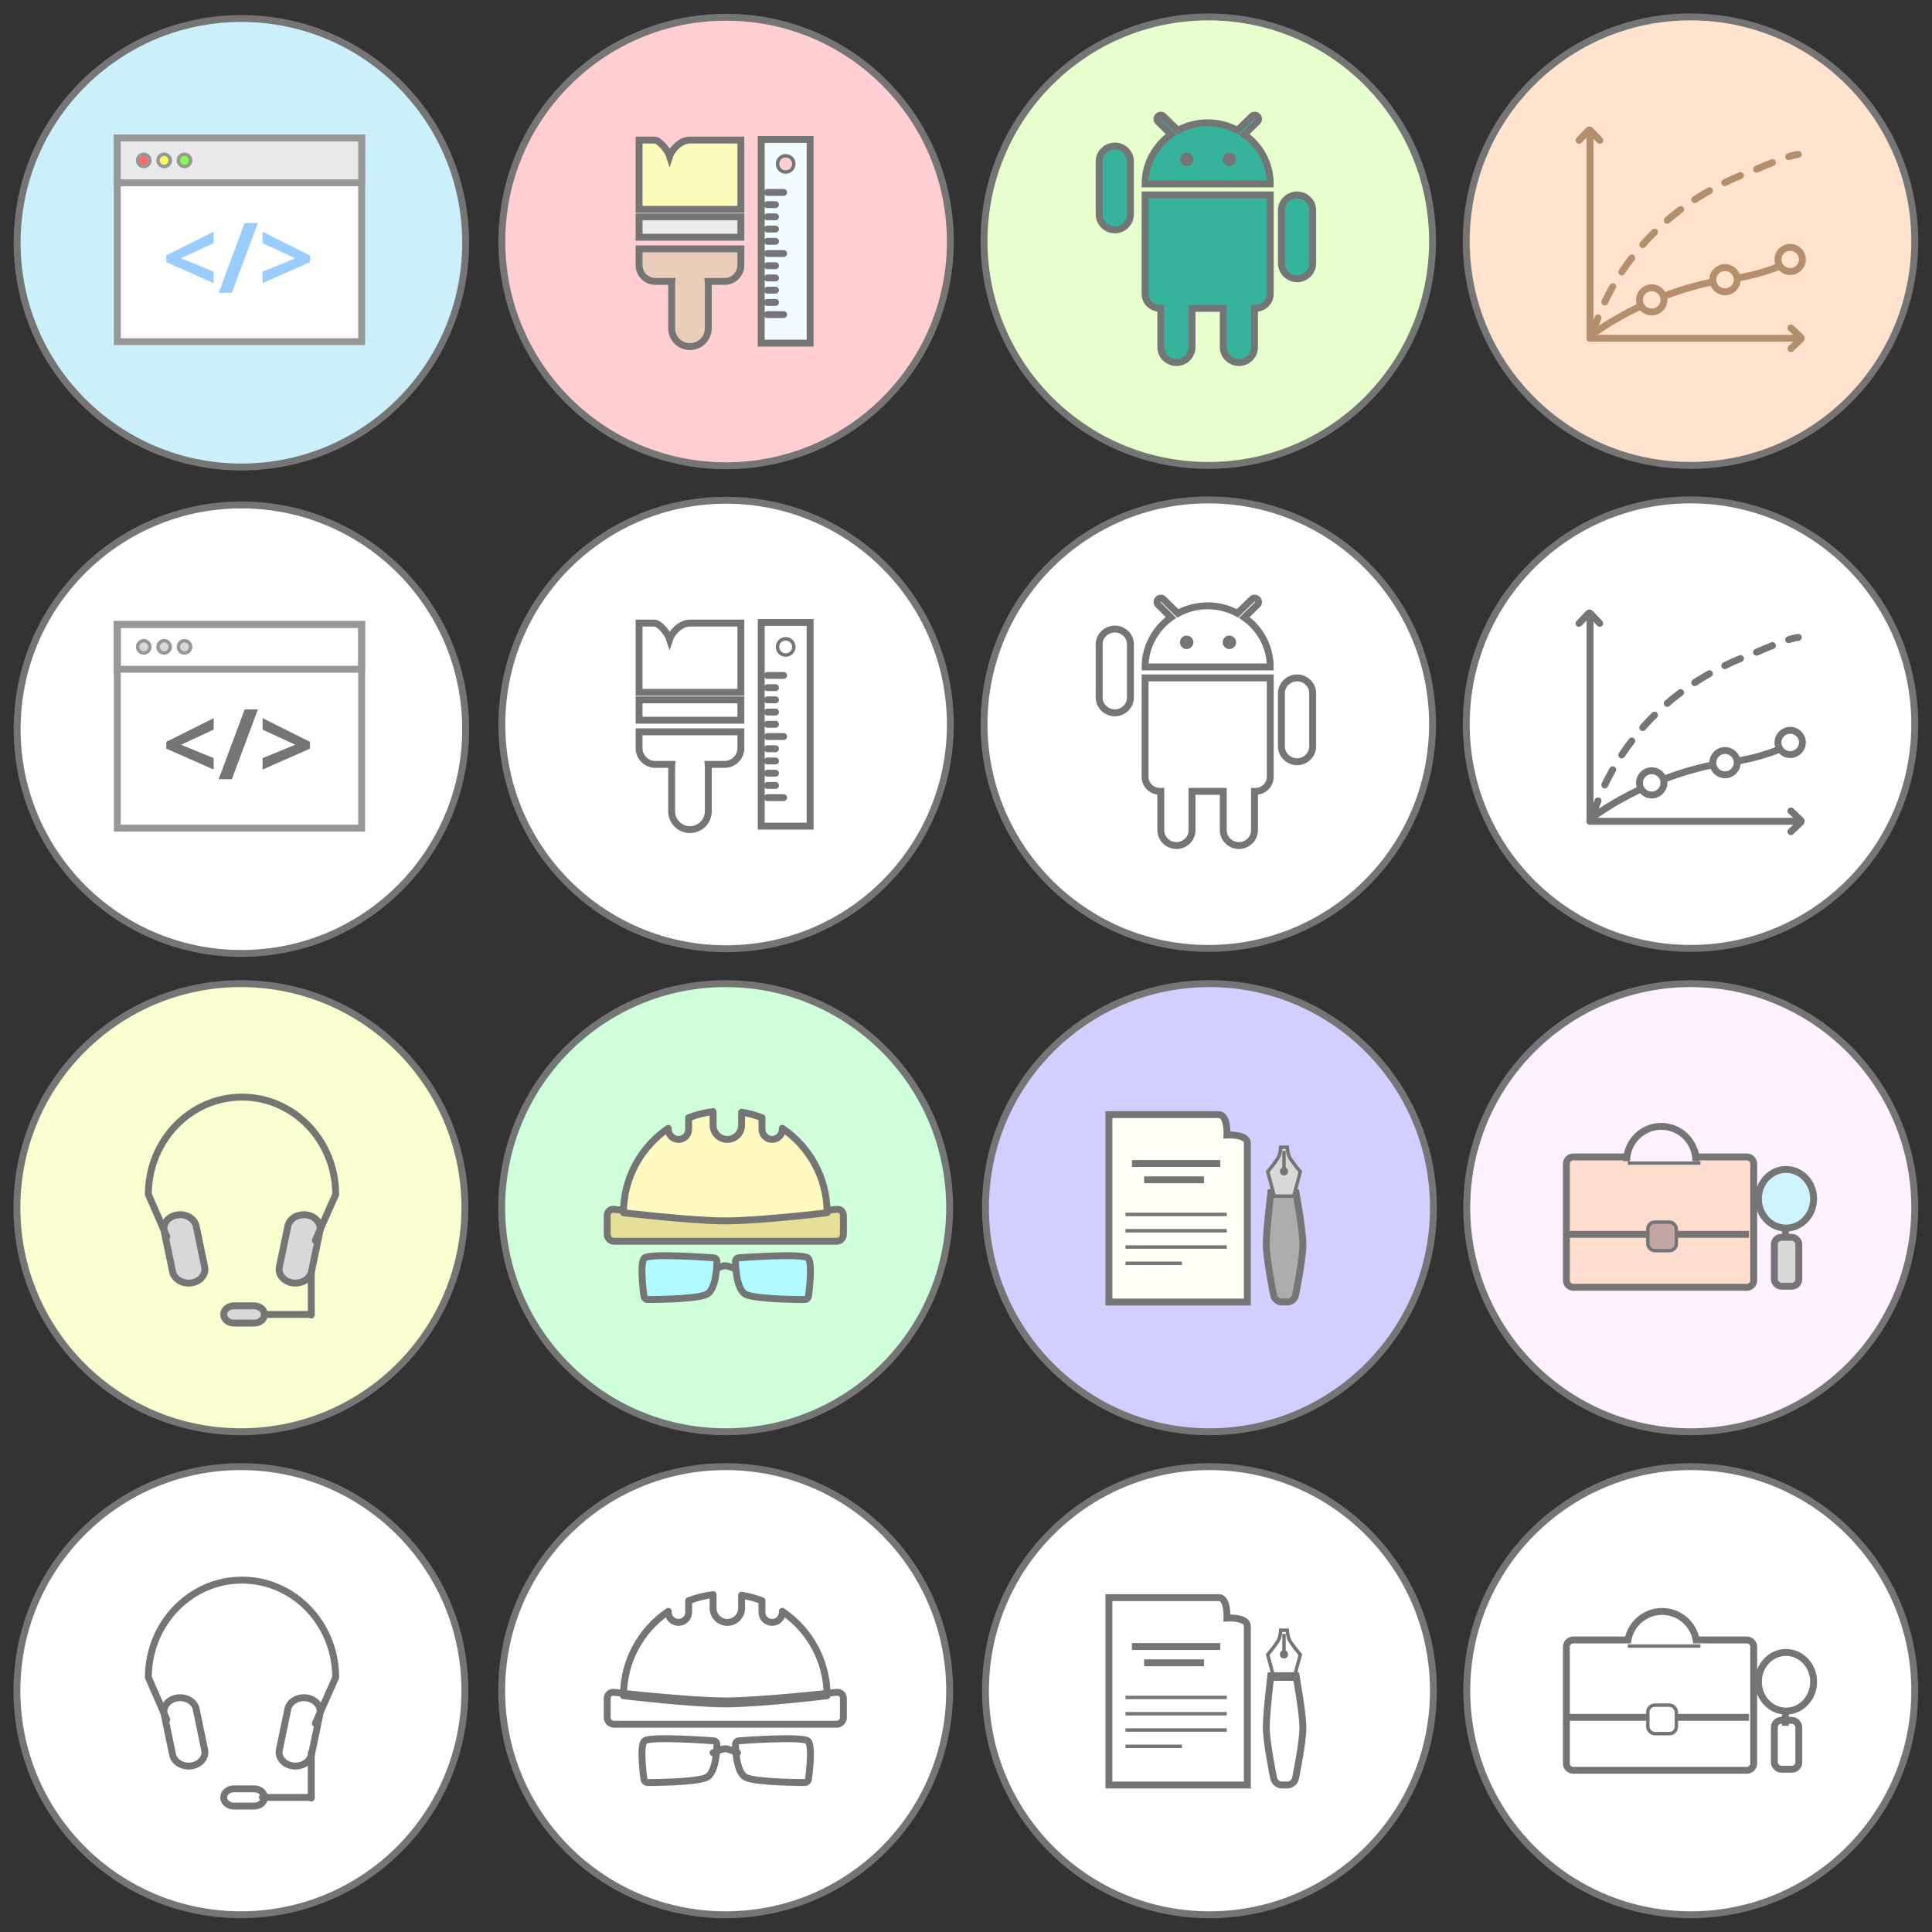 <?xml version="1.0" encoding="UTF-8" standalone="no"?>
<svg width="560px" height="560px" viewBox="0 0 560 560" version="1.1" xmlns="http://www.w3.org/2000/svg" xmlns:xlink="http://www.w3.org/1999/xlink" xmlns:sketch="http://www.bohemiancoding.com/sketch/ns">
    <rect x="0" y="0" width="560" height="560" fill="#333333" stroke="none"/>
    <!-- Generator: Sketch 3.2.2 (9983) - http://www.bohemiancoding.com/sketch -->
    <title>Artboard 10</title>
    <desc>Created with Sketch.</desc>
    <defs></defs>
    <g id="Page-1" stroke="none" stroke-width="1" fill="none" fill-rule="evenodd" sketch:type="MSPage">
        <g id="Artboard-10" sketch:type="MSArtboardGroup">
            <g id="Growth-hacker-+-Growth-hacker-4" sketch:type="MSLayerGroup" transform="translate(425, 4)" stroke-width="2">
                <g id="Growth-hacker" transform="translate(0, 140)" stroke="#757575" sketch:type="MSShapeGroup">
                    <circle id="Oval-39" fill="#FFFFFF" cx="65" cy="65.897" r="65"></circle>
                    <g id="Growth-hacker-2" transform="translate(32.15, 33.534)">
                        <path d="M3.722,1.929 L3.722,60.517" id="Line-8" stroke-linecap="round"></path>
                        <path d="M62.683,60.517 L3.661,60.517" id="Line-5" stroke-linecap="round"></path>
                        <path d="M4.492,59.345 C4.492,59.345 20.428,47.042 42.857,43.527 C54.661,42.355 62.924,37.668 62.924,37.668" id="Line-6" stroke-linecap="round"></path>
                        <path d="M4.492,59.345 C4.492,59.345 12.165,25.95 51.12,11.889 C61.744,7.202 64.105,7.202 64.105,7.202" id="Line-7" stroke-linecap="round" stroke-dasharray="5"></path>
                        <ellipse id="Oval-49" fill="#FFFFFF" cx="21.609" cy="49.385" rx="3.541" ry="3.515"></ellipse>
                        <ellipse id="Oval-50" fill="#FFFFFF" cx="42.857" cy="43.527" rx="3.541" ry="3.515"></ellipse>
                        <ellipse id="Oval-51" fill="#FFFFFF" cx="61.744" cy="37.668" rx="3.541" ry="3.515"></ellipse>
                        <path d="M0.548,3.143 L3.287,0.258 C3.431,0.106 3.664,0.105 3.81,0.258 L6.548,3.143" id="Rectangle-52" stroke-linecap="round"></path>
                        <path d="M61.954,57.522 L64.84,60.261 C64.992,60.405 64.993,60.638 64.84,60.783 L61.954,63.522" id="Rectangle-53" stroke-linecap="round"></path>
                    </g>
                </g>
                <g id="Growth-hacker-3" sketch:type="MSShapeGroup">
                    <circle id="Oval-39" stroke="#757575" fill="#FFE3CE" cx="65" cy="65.897" r="65"></circle>
                    <g id="Growth-hacker-4" transform="translate(32.15, 33.534)" stroke="#B38F6B">
                        <path d="M3.722,1.929 L3.722,60.517" id="Line-8" stroke-linecap="round"></path>
                        <path d="M62.683,60.517 L3.661,60.517" id="Line-5" stroke-linecap="round"></path>
                        <path d="M4.492,59.345 C4.492,59.345 20.428,47.042 42.857,43.527 C54.661,42.355 62.924,37.668 62.924,37.668" id="Line-6" stroke-linecap="round"></path>
                        <path d="M4.492,59.345 C4.492,59.345 12.165,25.95 51.12,11.889 C61.744,7.202 64.105,7.202 64.105,7.202" id="Line-7" stroke-linecap="round" stroke-dasharray="5"></path>
                        <ellipse id="Oval-49" fill="#FFE3CE" cx="21.609" cy="49.385" rx="3.541" ry="3.515"></ellipse>
                        <ellipse id="Oval-50" fill="#FFE3CE" cx="42.857" cy="43.527" rx="3.541" ry="3.515"></ellipse>
                        <ellipse id="Oval-51" fill="#FFE3CE" cx="61.744" cy="37.668" rx="3.541" ry="3.515"></ellipse>
                        <path d="M0.548,3.143 L3.287,0.258 C3.431,0.106 3.664,0.105 3.81,0.258 L6.548,3.143" id="Rectangle-52" stroke-linecap="round"></path>
                        <path d="M61.954,57.522 L64.84,60.261 C64.992,60.405 64.993,60.638 64.84,60.783 L61.954,63.522" id="Rectangle-53" stroke-linecap="round"></path>
                    </g>
                </g>
            </g>
            <g id="Android-+-Android-3" sketch:type="MSLayerGroup" transform="translate(285, 4)" stroke="#757575" stroke-width="2">
                <g id="Android" transform="translate(0, 140)" sketch:type="MSShapeGroup">
                    <circle id="Oval-37" fill="#FFFFFF" cx="65.231" cy="65.904" r="65"></circle>
                    <path d="M42.659,58.177 L42.659,42.712 C42.659,40.333 40.604,38.33 38.164,38.33 C35.66,38.33 33.605,40.333 33.605,42.712 L33.605,58.177 C33.605,60.619 35.66,62.623 38.164,62.623 C40.604,62.623 42.659,60.619 42.659,58.177 L42.659,58.177 L42.659,58.177 Z" id="Shape"></path>
                    <path d="M83.184,52.499 L46.907,52.499 L46.907,81.176 C46.907,83.493 48.832,85.371 51.208,85.371 L51.466,85.371 L51.466,96.643 C51.466,99.084 53.519,101.088 56.024,101.088 C58.465,101.088 60.518,99.084 60.518,96.643 L60.518,85.371 L69.571,85.371 L69.571,96.643 C69.571,99.084 71.626,101.088 74.13,101.088 C76.57,101.088 78.625,99.084 78.625,96.643 L78.625,85.371 L78.946,85.371 C81.258,85.371 83.184,83.493 83.184,81.176 L83.184,52.499 L83.184,52.499 Z" id="Path"></path>
                    <path d="M86.432,56.882 L86.432,72.346 C86.432,74.788 88.487,76.792 90.991,76.792 C93.431,76.792 95.486,74.788 95.486,72.346 L95.486,56.882 C95.486,54.502 93.431,52.499 90.991,52.499 C88.487,52.499 86.432,54.502 86.432,56.882 L86.432,56.882 L86.432,56.882 Z" id="Path"></path>
                    <path d="M46.907,49.308 L83.184,49.308 C83.184,43.422 80.231,38.162 75.672,34.969 L79.459,31.274 C79.91,30.836 79.91,30.147 79.459,29.709 C79.01,29.271 78.305,29.271 77.855,29.709 L73.681,33.779 C71.113,32.401 68.16,31.588 65.076,31.588 C61.931,31.588 58.978,32.401 56.41,33.779 L52.235,29.709 C51.851,29.271 51.08,29.271 50.695,29.709 C50.246,30.147 50.246,30.836 50.695,31.274 L54.419,34.969 C49.924,38.162 46.907,43.422 46.907,49.308 L46.907,49.308 Z" id="Path"></path>
                    <path d="M71.301,41.224 C71.859,41.224 72.293,41.658 72.293,42.218 C72.293,42.698 71.855,43.128 71.301,43.128 C70.827,43.128 70.391,42.692 70.391,42.218 C70.391,41.664 70.823,41.224 71.301,41.224 L71.301,41.224 Z" id="Path"></path>
                    <path d="M58.975,43.128 C58.425,43.128 58.024,42.725 58.024,42.218 C58.024,41.632 58.421,41.224 58.975,41.224 C59.483,41.224 59.926,41.67 59.926,42.218 C59.926,42.687 59.478,43.128 58.975,43.128 L58.975,43.128 Z" id="Path"></path>
                </g>
                <g id="Android-2" sketch:type="MSShapeGroup">
                    <circle id="Oval-37" fill="#E6FFCC" cx="65.231" cy="65.904" r="65"></circle>
                    <path d="M42.659,58.177 L42.659,42.712 C42.659,40.333 40.604,38.33 38.164,38.33 C35.66,38.33 33.605,40.333 33.605,42.712 L33.605,58.177 C33.605,60.619 35.66,62.623 38.164,62.623 C40.604,62.623 42.659,60.619 42.659,58.177 L42.659,58.177 L42.659,58.177 Z" id="Shape" fill="#36B39B"></path>
                    <path d="M83.184,52.499 L46.907,52.499 L46.907,81.176 C46.907,83.493 48.832,85.371 51.208,85.371 L51.466,85.371 L51.466,96.643 C51.466,99.084 53.519,101.088 56.024,101.088 C58.465,101.088 60.518,99.084 60.518,96.643 L60.518,85.371 L69.571,85.371 L69.571,96.643 C69.571,99.084 71.626,101.088 74.13,101.088 C76.57,101.088 78.625,99.084 78.625,96.643 L78.625,85.371 L78.946,85.371 C81.258,85.371 83.184,83.493 83.184,81.176 L83.184,52.499 L83.184,52.499 Z" id="Path" fill="#36B39B"></path>
                    <path d="M86.432,56.882 L86.432,72.346 C86.432,74.788 88.487,76.792 90.991,76.792 C93.431,76.792 95.486,74.788 95.486,72.346 L95.486,56.882 C95.486,54.502 93.431,52.499 90.991,52.499 C88.487,52.499 86.432,54.502 86.432,56.882 L86.432,56.882 L86.432,56.882 Z" id="Path" fill="#36B39B"></path>
                    <path d="M46.907,49.308 L83.184,49.308 C83.184,43.422 80.231,38.162 75.672,34.969 L79.459,31.274 C79.91,30.836 79.91,30.147 79.459,29.709 C79.01,29.271 78.305,29.271 77.855,29.709 L73.681,33.779 C71.113,32.401 68.16,31.588 65.076,31.588 C61.931,31.588 58.978,32.401 56.41,33.779 L52.235,29.709 C51.851,29.271 51.08,29.271 50.695,29.709 C50.246,30.147 50.246,30.836 50.695,31.274 L54.419,34.969 C49.924,38.162 46.907,43.422 46.907,49.308 L46.907,49.308 Z" id="Path" fill="#36B39B"></path>
                    <path d="M71.301,41.224 C71.859,41.224 72.293,41.658 72.293,42.218 C72.293,42.698 71.855,43.128 71.301,43.128 C70.827,43.128 70.391,42.692 70.391,42.218 C70.391,41.664 70.823,41.224 71.301,41.224 L71.301,41.224 Z" id="Path" fill="#FFFFFF"></path>
                    <path d="M58.975,43.128 C58.425,43.128 58.024,42.725 58.024,42.218 C58.024,41.632 58.421,41.224 58.975,41.224 C59.483,41.224 59.926,41.67 59.926,42.218 C59.926,42.687 59.478,43.128 58.975,43.128 L58.975,43.128 Z" id="Path" fill="#FFFFFF"></path>
                </g>
            </g>
            <g id="UIUX-+-UIUX-3" sketch:type="MSLayerGroup" transform="translate(145, 5)" stroke="#757575">
                <g id="UIUX" transform="translate(0, 140)" sketch:type="MSShapeGroup">
                    <circle id="Oval-35" stroke-width="2" fill="#FFFFFF" cx="65.462" cy="65" r="65"></circle>
                    <g id="UI-Designer-2" transform="translate(40.236, 35.423)">
                        <rect id="Rectangle-56" stroke-width="2" x="0" y="22.435" width="29.511" height="5.904"></rect>
                        <path d="M20.035,41.146 L24.786,41.146 C27.389,41.146 29.511,39.032 29.511,36.423 L29.511,31.7 L0,31.7 L0,36.423 C0,39.026 2.115,41.146 4.725,41.146 L9.476,41.146 C9.455,41.34 9.444,41.538 9.444,41.738 L9.444,54.724 C9.444,57.666 11.822,60.038 14.755,60.038 C17.683,60.038 20.067,57.659 20.067,54.724 L20.067,41.738 C20.067,41.538 20.056,41.34 20.035,41.146 Z" id="Rectangle-58" stroke-width="2" stroke-linecap="round"></path>
                        <path d="M0,0.181 C0,0.181 2.951,0.181 4.427,0.181 C5.902,0.181 8.298,3.07 8.853,4.813 C9.348,3.258 11.804,0.181 14.755,0.181 L29.511,0.181 L29.511,20.254 L0,20.254 L0,0.181 Z" id="Rectangle-55" stroke-width="2"></path>
                        <rect id="Rectangle-59" stroke-width="2" x="35.413" y="0" width="14.165" height="59.038"></rect>
                        <ellipse id="Oval-53" cx="42.496" cy="7.085" rx="2.361" ry="2.362"></ellipse>
                        <path d="M37.184,18.892 L39.545,18.892" id="Line" stroke-width="2" stroke-linecap="round"></path>
                        <path d="M37.184,22.435 L39.545,22.435" id="Line-3" stroke-width="2" stroke-linecap="round"></path>
                        <path d="M37.184,25.977 L39.545,25.977" id="Line-9" stroke-width="2" stroke-linecap="round"></path>
                        <path d="M37.184,29.519 L39.545,29.519" id="Line-4" stroke-width="2" stroke-linecap="round"></path>
                        <path d="M37.184,36.604 L39.545,36.604" id="Line-14" stroke-width="2" stroke-linecap="round"></path>
                        <path d="M37.184,40.146 L39.545,40.146" id="Line-13" stroke-width="2" stroke-linecap="round"></path>
                        <path d="M37.184,43.688 L39.545,43.688" id="Line-12" stroke-width="2" stroke-linecap="round"></path>
                        <path d="M37.184,47.231 L39.545,47.231" id="Line-11" stroke-width="2" stroke-linecap="round"></path>
                        <path d="M37.184,33.062 L41.906,33.062" id="Line-10" stroke-width="2" stroke-linecap="round"></path>
                        <path d="M37.184,50.773 L41.906,50.773" id="Line-15" stroke-width="2" stroke-linecap="round"></path>
                        <path d="M37.184,15.35 L41.906,15.35" id="Line-16" stroke-width="2" stroke-linecap="round"></path>
                    </g>
                </g>
                <g id="UIUX-2" sketch:type="MSShapeGroup">
                    <circle id="Oval-35" stroke-width="2" fill="#FFCED0" cx="65.462" cy="65" r="65"></circle>
                    <g id="UI-Designer-3" transform="translate(40.236, 35.423)">
                        <rect id="Rectangle-56" stroke-width="2" fill="#EBEBEB" x="0" y="22.435" width="29.511" height="5.904"></rect>
                        <path d="M20.035,41.146 L24.786,41.146 C27.389,41.146 29.511,39.032 29.511,36.423 L29.511,31.7 L0,31.7 L0,36.423 C0,39.026 2.115,41.146 4.725,41.146 L9.476,41.146 C9.455,41.34 9.444,41.538 9.444,41.738 L9.444,54.724 C9.444,57.666 11.822,60.038 14.755,60.038 C17.683,60.038 20.067,57.659 20.067,54.724 L20.067,41.738 C20.067,41.538 20.056,41.34 20.035,41.146 Z" id="Rectangle-58" stroke-width="2" stroke-linecap="round" fill="#EACEBB"></path>
                        <path d="M0,0.181 C0,0.181 2.951,0.181 4.427,0.181 C5.902,0.181 8.298,3.07 8.853,4.813 C9.348,3.258 11.804,0.181 14.755,0.181 L29.511,0.181 L29.511,20.254 L0,20.254 L0,0.181 Z" id="Rectangle-55" stroke-width="2" fill="#FDFCBB"></path>
                        <rect id="Rectangle-59" stroke-width="2" fill="#F2FDFF" x="35.413" y="0" width="14.165" height="59.038"></rect>
                        <ellipse id="Oval-53" fill="#FFCED0" cx="42.496" cy="7.085" rx="2.361" ry="2.362"></ellipse>
                        <path d="M37.184,18.892 L39.545,18.892" id="Line" stroke-width="2" stroke-linecap="round"></path>
                        <path d="M37.184,22.435 L39.545,22.435" id="Line-3" stroke-width="2" stroke-linecap="round"></path>
                        <path d="M37.184,25.977 L39.545,25.977" id="Line-9" stroke-width="2" stroke-linecap="round"></path>
                        <path d="M37.184,29.519 L39.545,29.519" id="Line-4" stroke-width="2" stroke-linecap="round"></path>
                        <path d="M37.184,36.604 L39.545,36.604" id="Line-14" stroke-width="2" stroke-linecap="round"></path>
                        <path d="M37.184,40.146 L39.545,40.146" id="Line-13" stroke-width="2" stroke-linecap="round"></path>
                        <path d="M37.184,43.688 L39.545,43.688" id="Line-12" stroke-width="2" stroke-linecap="round"></path>
                        <path d="M37.184,47.231 L39.545,47.231" id="Line-11" stroke-width="2" stroke-linecap="round"></path>
                        <path d="M37.184,33.062 L41.906,33.062" id="Line-10" stroke-width="2" stroke-linecap="round"></path>
                        <path d="M37.184,50.773 L41.906,50.773" id="Line-15" stroke-width="2" stroke-linecap="round"></path>
                        <path d="M37.184,15.35 L41.906,15.35" id="Line-16" stroke-width="2" stroke-linecap="round"></path>
                    </g>
                </g>
            </g>
            <g id="Web-developer-+-Web-developer-3" sketch:type="MSLayerGroup" transform="translate(4, 5)">
                <g id="Web-developer" transform="translate(0, 141)" sketch:type="MSShapeGroup">
                    <circle id="Oval-38" stroke="#757575" stroke-width="2" fill="#FFFFFF" cx="65.971" cy="65.362" r="65"></circle>
                    <g id="Web-2" transform="translate(30, 35)">
                        <rect id="Rectangle-60" stroke="#979797" stroke-width="2" x="0" y="0" width="70.826" height="59.038"></rect>
                        <rect id="Rectangle-61" stroke="#979797" stroke-width="2" x="0" y="0" width="70.826" height="12.988"></rect>
                        <ellipse id="Oval-54" stroke="#979797" fill="#D8D8D8" cx="7.673" cy="6.494" rx="1.771" ry="1.771"></ellipse>
                        <ellipse id="Oval-55" stroke="#979797" fill="#D8D8D8" cx="13.575" cy="6.494" rx="1.771" ry="1.771"></ellipse>
                        <ellipse id="Oval-56" stroke="#979797" fill="#D8D8D8" cx="19.477" cy="6.494" rx="1.771" ry="1.771"></ellipse>
                        <path d="M27.939,42.06 L14.202,36 L14.202,34.021 L27.939,27.158 L27.939,30.479 L18.477,34.865 L27.939,38.753 L27.939,42.06 Z M40.748,24.639 L33.209,44.869 L29.377,44.869 L36.916,24.639 L40.748,24.639 Z M42.104,38.753 L51.566,34.865 L42.104,30.479 L42.104,27.158 L55.84,34.021 L55.84,36 L42.104,42.06 L42.104,38.753 Z" id="&lt;/&gt;" fill-opacity="0.54" fill="#000000"></path>
                    </g>
                </g>
                <g id="Web-developer-2" sketch:type="MSShapeGroup">
                    <circle id="Oval-38" stroke="#757575" stroke-width="2" fill="#CBF0FB" cx="65.971" cy="65.362" r="65"></circle>
                    <g id="Web-3" transform="translate(30, 35)">
                        <rect id="Rectangle-60" stroke="#979797" stroke-width="2" fill="#FFFFFF" x="0" y="0" width="70.826" height="59.038"></rect>
                        <rect id="Rectangle-61" stroke="#979797" stroke-width="2" fill="#E9E9E9" x="0" y="0" width="70.826" height="12.988"></rect>
                        <ellipse id="Oval-54" stroke="#979797" fill="#FF6A66" cx="7.673" cy="6.494" rx="1.771" ry="1.771"></ellipse>
                        <ellipse id="Oval-55" stroke="#979797" fill="#FFF85E" cx="13.575" cy="6.494" rx="1.771" ry="1.771"></ellipse>
                        <ellipse id="Oval-56" stroke="#979797" fill="#86FF49" cx="19.477" cy="6.494" rx="1.771" ry="1.771"></ellipse>
                        <path d="M27.939,42.06 L14.202,36 L14.202,34.021 L27.939,27.158 L27.939,30.479 L18.477,34.865 L27.939,38.753 L27.939,42.06 Z M40.748,24.639 L33.209,44.869 L29.377,44.869 L36.916,24.639 L40.748,24.639 Z M42.104,38.753 L51.566,34.865 L42.104,30.479 L42.104,27.158 L55.84,34.021 L55.84,36 L42.104,42.06 L42.104,38.753 Z" id="&lt;/&gt;" fill="#99CDFF"></path>
                    </g>
                </g>
            </g>
            <g id="support-3" sketch:type="MSLayerGroup" transform="translate(4, 285)" stroke="#757575" stroke-width="2">
                <ellipse id="Oval-44" fill="#F9FFCE" sketch:type="MSShapeGroup" cx="65.826" cy="65.058" rx="64.924" ry="64.942"></ellipse>
                <g id="support-2" transform="translate(39, 33)" sketch:type="MSShapeGroup">
                    <path d="M47.218,50.183 L47.218,63.171" id="Line" stroke-linecap="round"></path>
                    <path d="M33.052,63 L47.218,63" id="Line-17" stroke-linecap="round"></path>
                    <path d="M40.437,37.396 C40.889,35.221 43.344,33.769 45.906,34.152 L45.906,34.152 C48.475,34.536 50.189,36.612 49.737,38.785 L47.277,50.604 C46.824,52.779 44.37,54.231 41.807,53.848 L41.807,53.848 C39.239,53.464 37.524,51.388 37.977,49.215 L40.437,37.396 L40.437,37.396 Z" id="Rectangle-57" fill="#D8D8D8"></path>
                    <path d="M13.863,37.396 C13.411,35.221 10.957,33.769 8.394,34.152 L8.394,34.152 C5.826,34.536 4.111,36.612 4.563,38.785 L7.024,50.604 C7.476,52.779 9.93,54.231 12.493,53.848 L12.493,53.848 C15.061,53.464 16.776,51.388 16.324,49.215 L13.863,37.396 L13.863,37.396 Z" id="Rectangle-62" fill="#D8D8D8"></path>
                    <path d="M30.694,65.5 C32.322,65.5 33.642,64.39 33.642,63 L33.642,63 C33.642,61.619 32.311,60.5 30.694,60.5 L24.786,60.5 C23.158,60.5 21.838,61.61 21.838,63 L21.838,63 C21.838,64.381 23.169,65.5 24.786,65.5 L30.694,65.5 L30.694,65.5 Z" id="Rectangle-63" fill="#D8D8D8"></path>
                    <path d="M48.398,41.544 L54.3,28.201 C54.3,12.626 42.145,0 27.15,0 C12.156,0 0,12.626 0,28.201 L5.341,40.421" id="Oval-56" stroke-linecap="round"></path>
                </g>
            </g>
            <g id="support-4" sketch:type="MSLayerGroup" transform="translate(4, 425)" stroke="#757575" stroke-width="2">
                <ellipse id="Oval-44" fill="#FFFFFF" sketch:type="MSShapeGroup" cx="65.826" cy="65.058" rx="64.924" ry="64.942"></ellipse>
                <g id="support-2" transform="translate(39, 33)" sketch:type="MSShapeGroup">
                    <path d="M47.218,50.183 L47.218,63.171" id="Line" stroke-linecap="round"></path>
                    <path d="M33.052,63 L47.218,63" id="Line-17" stroke-linecap="round"></path>
                    <path d="M40.437,37.396 C40.889,35.221 43.344,33.769 45.906,34.152 L45.906,34.152 C48.475,34.536 50.189,36.612 49.737,38.785 L47.277,50.604 C46.824,52.779 44.37,54.231 41.807,53.848 L41.807,53.848 C39.239,53.464 37.524,51.388 37.977,49.215 L40.437,37.396 L40.437,37.396 Z" id="Rectangle-57"></path>
                    <path d="M13.863,37.396 C13.411,35.221 10.957,33.769 8.394,34.152 L8.394,34.152 C5.826,34.536 4.111,36.612 4.563,38.785 L7.024,50.604 C7.476,52.779 9.93,54.231 12.493,53.848 L12.493,53.848 C15.061,53.464 16.776,51.388 16.324,49.215 L13.863,37.396 L13.863,37.396 Z" id="Rectangle-62"></path>
                    <path d="M30.694,65.5 C32.322,65.5 33.642,64.39 33.642,63 L33.642,63 C33.642,61.619 32.311,60.5 30.694,60.5 L24.786,60.5 C23.158,60.5 21.838,61.61 21.838,63 L21.838,63 C21.838,64.381 23.169,65.5 24.786,65.5 L30.694,65.5 L30.694,65.5 Z" id="Rectangle-63"></path>
                    <path d="M48.398,41.544 L54.3,28.201 C54.3,12.626 42.145,0 27.15,0 C12.156,0 0,12.626 0,28.201 L5.341,40.421" id="Oval-56" stroke-linecap="round"></path>
                </g>
            </g>
            <g id="devOps-+-devOps-3" sketch:type="MSLayerGroup" transform="translate(145, 285)" stroke-width="2" stroke="#757575">
                <g id="devOps" sketch:type="MSShapeGroup">
                    <ellipse id="Oval-43" fill="#CEFFDA" cx="65.336" cy="65.058" rx="64.924" ry="64.942"></ellipse>
                    <g id="Dev-Ops-2" transform="translate(31, 37)">
                        <path d="M30.691,46.05 C30.691,46.05 33.204,44.869 34.233,44.869 C35.171,44.869 37.774,46.05 37.774,46.05" id="Line" stroke-linecap="round"></path>
                        <path d="M10.779,42.657 C12.282,41.154 30.828,42.585 30.828,42.585 C31.38,42.625 31.821,43.096 31.802,43.653 C31.802,43.653 31.828,51.681 28.821,53.185 C25.814,54.689 11.777,54.683 11.777,54.683 C11.226,54.686 10.719,54.247 10.648,53.688 C10.648,53.688 9.275,44.161 10.779,42.657 Z" id="Rectangle-64" fill="#B0FAFF"></path>
                        <path d="M37.929,42.657 C39.432,41.154 57.978,42.585 57.978,42.585 C58.53,42.625 58.971,43.096 58.952,43.653 C58.952,43.653 58.978,51.681 55.971,53.185 C52.964,54.689 38.927,54.683 38.927,54.683 C38.376,54.686 37.869,54.247 37.798,53.688 C37.798,53.688 36.426,44.161 37.929,42.657 Z" id="Rectangle-66" fill="#B0FAFF" transform="translate(48.068, 48.319) scale(-1, 1) translate(-48.068, -48.319) "></path>
                        <path d="M0,30.317 C0,29.207 0.882,28.406 1.983,28.528 C1.983,28.528 23.525,31.015 34.233,31.015 C44.776,31.015 66.491,28.526 66.491,28.526 C67.581,28.405 68.465,29.199 68.465,30.317 L68.465,35.775 C68.465,36.885 67.575,37.785 66.472,37.785 L1.994,37.785 C0.893,37.785 0,36.893 0,35.775 L0,30.317 Z" id="Rectangle-63" fill="#E5DF97"></path>
                        <path d="M38.954,0.376 C41,0.705 42.975,1.244 44.857,1.971 L44.857,1.971 L44.857,5.322 C44.857,6.945 46.178,8.265 47.808,8.265 C49.434,8.265 50.759,6.948 50.759,5.322 L50.759,5.059 C58.594,10.366 63.744,19.341 63.744,29.519 C63.744,29.519 44.286,31.881 34.233,31.881 C24.612,31.881 4.722,29.519 4.722,29.519 C4.722,19.341 9.871,10.366 17.707,5.059 L17.707,5.322 C17.707,6.945 19.028,8.265 20.658,8.265 C22.284,8.265 23.609,6.948 23.609,5.322 L23.609,1.971 L23.609,1.971 C25.85,1.105 28.224,0.506 30.691,0.21 L30.691,4.125 C30.691,6.412 32.541,8.265 34.823,8.265 C37.1,8.265 38.954,6.412 38.954,4.125 L38.954,0.376 Z" id="Oval-56" stroke-linecap="round" stroke-linejoin="round" fill="#FFFABF"></path>
                    </g>
                </g>
                <g id="devOps-2" transform="translate(0, 140)" sketch:type="MSShapeGroup">
                    <ellipse id="Oval-43" fill="#FFFFFF" cx="65.336" cy="65.058" rx="64.924" ry="64.942"></ellipse>
                    <g id="Dev-Ops-3" transform="translate(31, 37)">
                        <path d="M30.691,46.05 C30.691,46.05 33.204,44.869 34.233,44.869 C35.171,44.869 37.774,46.05 37.774,46.05" id="Line" stroke-linecap="round"></path>
                        <path d="M10.779,42.657 C12.282,41.154 30.828,42.585 30.828,42.585 C31.38,42.625 31.821,43.096 31.802,43.653 C31.802,43.653 31.828,51.681 28.821,53.185 C25.814,54.689 11.777,54.683 11.777,54.683 C11.226,54.686 10.719,54.247 10.648,53.688 C10.648,53.688 9.275,44.161 10.779,42.657 Z" id="Rectangle-64"></path>
                        <path d="M37.929,42.657 C39.432,41.154 57.978,42.585 57.978,42.585 C58.53,42.625 58.971,43.096 58.952,43.653 C58.952,43.653 58.978,51.681 55.971,53.185 C52.964,54.689 38.927,54.683 38.927,54.683 C38.376,54.686 37.869,54.247 37.798,53.688 C37.798,53.688 36.426,44.161 37.929,42.657 Z" id="Rectangle-66" transform="translate(48.068, 48.319) scale(-1, 1) translate(-48.068, -48.319) "></path>
                        <path d="M0,30.317 C0,29.207 0.882,28.406 1.983,28.528 C1.983,28.528 23.525,31.015 34.233,31.015 C44.776,31.015 66.491,28.526 66.491,28.526 C67.581,28.405 68.465,29.199 68.465,30.317 L68.465,35.775 C68.465,36.885 67.575,37.785 66.472,37.785 L1.994,37.785 C0.893,37.785 0,36.893 0,35.775 L0,30.317 Z" id="Rectangle-63"></path>
                        <path d="M38.954,0.376 C41,0.705 42.975,1.244 44.857,1.971 L44.857,1.971 L44.857,5.322 C44.857,6.945 46.178,8.265 47.808,8.265 C49.434,8.265 50.759,6.948 50.759,5.322 L50.759,5.059 C58.594,10.366 63.744,19.341 63.744,29.519 C63.744,29.519 44.286,31.881 34.233,31.881 C24.612,31.881 4.722,29.519 4.722,29.519 C4.722,19.341 9.871,10.366 17.707,5.059 L17.707,5.322 C17.707,6.945 19.028,8.265 20.658,8.265 C22.284,8.265 23.609,6.948 23.609,5.322 L23.609,1.971 L23.609,1.971 C25.85,1.105 28.224,0.506 30.691,0.21 L30.691,4.125 C30.691,6.412 32.541,8.265 34.823,8.265 C37.1,8.265 38.954,6.412 38.954,4.125 L38.954,0.376 Z" id="Oval-56" stroke-linecap="round" stroke-linejoin="round"></path>
                    </g>
                </g>
            </g>
            <g id="copywriter-4" sketch:type="MSLayerGroup" transform="translate(285, 425)">
                <ellipse id="Oval-42" stroke="#757575" stroke-width="2" fill="#FFFFFF" sketch:type="MSShapeGroup" cx="65.567" cy="65.058" rx="64.924" ry="64.942"></ellipse>
                <g id="Ghalam-2-+-Paper-2" transform="translate(36, 38)" sketch:type="MSShapeGroup">
                    <g id="Ghalam-2" transform="translate(45.273, 9.527)">
                        <path d="M0.759,28.192 C0.759,24.124 2.087,13.182 2.087,13.182 L9.391,13.182 C9.391,13.182 11.383,24.255 11.383,28.192 C11.383,32.597 9.24,42.926 9.24,42.926 C9.027,43.999 7.959,44.869 6.844,44.869 L5.297,44.869 C4.188,44.869 3.115,43.999 2.901,42.907 C2.901,42.907 0.759,32.466 0.759,28.192 Z" id="Rectangle-67" stroke="#757575" stroke-width="2" fill="#FFFFFF"></path>
                        <path d="M5.902,1.567 L5.902,6.29" id="Line" stroke="#757575" stroke-linecap="square"></path>
                        <ellipse id="Oval-56" fill="#757575" cx="5.902" cy="6.999" rx="1.18" ry="1.181"></ellipse>
                        <path d="M4.328,2.834 C4.852,1.851 4.958,0 4.958,0 L6.847,0 C6.847,0 6.977,1.898 7.476,2.834 C8.237,4.26 10.624,7.085 10.624,7.085 L8.735,14.169 L3.069,14.169 L1.18,7.085 C1.18,7.085 3.593,4.213 4.328,2.834 Z" id="Path-239" stroke="#757575"></path>
                    </g>
                    <g id="Paper-2" transform="translate(0.417, 0.081)" stroke="#757575">
                        <path d="M0,0 L40.135,0 L40.135,46.05 C40.135,48.759 34.233,48.412 34.233,48.412 C34.233,48.412 34.505,54.315 31.872,54.315 L0,54.315 L0,0 Z" id="Rectangle-66" stroke-width="2" transform="translate(20.067, 27.158) scale(1, -1) translate(-20.067, -27.158) "></path>
                        <path d="M5.312,28.929 L33.667,28.929" id="Line" stroke-linecap="square"></path>
                        <path d="M5.312,33.652 L33.667,33.652" id="Line-18" stroke-linecap="square"></path>
                        <path d="M5.312,38.375 L33.667,38.375" id="Line-19" stroke-linecap="square"></path>
                        <path d="M5.312,43.098 L20.658,43.098" id="Line-20" stroke-linecap="square"></path>
                        <path d="M7.673,14.169 L31.282,14.169" id="Line-21" stroke-width="2" stroke-linecap="square"></path>
                        <path d="M11.214,18.892 L26.56,18.892" id="Line-22" stroke-width="2" stroke-linecap="square"></path>
                    </g>
                </g>
            </g>
            <g id="copywriter-3" sketch:type="MSLayerGroup" transform="translate(285, 285)">
                <ellipse id="Oval-42" stroke="#757575" stroke-width="2" fill="#D2CEFF" sketch:type="MSShapeGroup" cx="65.567" cy="65.058" rx="64.924" ry="64.942"></ellipse>
                <g id="Ghalam-2-+-Paper-2" transform="translate(36, 38)" sketch:type="MSShapeGroup">
                    <g id="Ghalam-2" transform="translate(45.273, 9.527)">
                        <path d="M0.759,28.192 C0.759,24.124 2.087,13.182 2.087,13.182 L9.391,13.182 C9.391,13.182 11.383,24.255 11.383,28.192 C11.383,32.597 9.24,42.926 9.24,42.926 C9.027,43.999 7.959,44.869 6.844,44.869 L5.297,44.869 C4.188,44.869 3.115,43.999 2.901,42.907 C2.901,42.907 0.759,32.466 0.759,28.192 Z" id="Rectangle-67" stroke="#757575" stroke-width="2" fill="#ACACAC"></path>
                        <path d="M4.328,2.834 C4.852,1.851 4.958,0 4.958,0 L6.847,0 C6.847,0 6.977,1.898 7.476,2.834 C8.237,4.26 10.624,7.085 10.624,7.085 L8.735,14.169 L3.069,14.169 L1.18,7.085 C1.18,7.085 3.593,4.213 4.328,2.834 Z" id="Path-239" stroke="#757575" fill="#D8D8D8"></path>
                        <path d="M5.902,1.567 L5.902,6.29" id="Line" stroke="#757575" stroke-linecap="square"></path>
                        <ellipse id="Oval-56" fill="#757575" cx="5.902" cy="6.999" rx="1.18" ry="1.181"></ellipse>
                    </g>
                    <g id="Paper-2" transform="translate(0.417, 0.081)" stroke="#757575">
                        <path d="M0,0 L40.135,0 L40.135,46.05 C40.135,48.759 34.233,48.412 34.233,48.412 C34.233,48.412 34.505,54.315 31.872,54.315 L0,54.315 L0,0 Z" id="Rectangle-66" stroke-width="2" fill="#FEFFF6" transform="translate(20.067, 27.158) scale(1, -1) translate(-20.067, -27.158) "></path>
                        <path d="M5.312,28.929 L33.667,28.929" id="Line" stroke-linecap="square"></path>
                        <path d="M5.312,33.652 L33.667,33.652" id="Line-18" stroke-linecap="square"></path>
                        <path d="M5.312,38.375 L33.667,38.375" id="Line-19" stroke-linecap="square"></path>
                        <path d="M5.312,43.098 L20.658,43.098" id="Line-20" stroke-linecap="square"></path>
                        <path d="M7.673,14.169 L31.282,14.169" id="Line-21" stroke-width="2" stroke-linecap="square"></path>
                        <path d="M11.214,18.892 L26.56,18.892" id="Line-22" stroke-width="2" stroke-linecap="square"></path>
                    </g>
                </g>
            </g>
            <g id="Online-Marketer" sketch:type="MSLayerGroup" transform="translate(425, 425)" stroke="#757575">
                <ellipse id="Oval-41" stroke-width="2" fill="#FFFFFF" sketch:type="MSShapeGroup" cx="65.076" cy="65.058" rx="64.924" ry="64.942"></ellipse>
                <g id="Zarebin-2-+-Kif-2" transform="translate(29, 42)" sketch:type="MSShapeGroup">
                    <g id="Zarebin-2" transform="translate(55.504, 11.792)" stroke-width="2">
                        <ellipse id="Oval-58" cx="8.18" cy="8.681" rx="8" ry="8.5"></ellipse>
                        <path d="M8,17.435 L8,20.435" id="Line" stroke-linecap="square"></path>
                        <rect id="Rectangle-70" x="4.804" y="19.853" width="7.083" height="14.169" rx="2"></rect>
                    </g>
                    <g id="Kif-2" transform="translate(0.024, 0.081)">
                        <path d="M17.862,8.265 L1.997,8.265 C0.897,8.265 0,9.163 0,10.27 L0,44.045 C0,45.153 0.894,46.05 1.997,46.05 L52.303,46.05 C53.403,46.05 54.3,45.152 54.3,44.045 L54.3,10.27 C54.3,9.162 53.406,8.265 52.303,8.265 L37.618,8.265 C36.782,3.567 32.678,0 27.74,0 C22.803,0 18.699,3.567 17.862,8.265 Z" id="Rectangle-68" stroke-width="2"></path>
                        <path d="M1.771,30.7 L51.939,30.7" id="Line" stroke-width="2" stroke-linecap="square"></path>
                        <rect id="Rectangle-69" fill="#FFFFFF" x="23.609" y="27.158" width="8.263" height="8.265" rx="2"></rect>
                        <path d="M18.297,10.037 L38.364,10.037" id="Line" stroke-linecap="square"></path>
                    </g>
                </g>
            </g>
            <g id="Online-Marketer-2" sketch:type="MSLayerGroup" transform="translate(425, 285)" stroke="#757575">
                <ellipse id="Oval-41" stroke-width="2" fill="#FFF1FF" sketch:type="MSShapeGroup" cx="65.076" cy="65.058" rx="64.924" ry="64.942"></ellipse>
                <g id="Zarebin-2-+-Kif-2" transform="translate(29, 42)" sketch:type="MSShapeGroup">
                    <g id="Zarebin-2" transform="translate(55.504, 11.792)" stroke-width="2">
                        <ellipse id="Oval-58" fill="#CEF4FF" cx="8.18" cy="8.681" rx="8" ry="8.5"></ellipse>
                        <path d="M8,17.435 L8,20.435" id="Line" stroke-linecap="square"></path>
                        <rect id="Rectangle-70" fill="#D8D8D8" x="4.804" y="19.853" width="7.083" height="14.169" rx="2"></rect>
                    </g>
                    <g id="Kif-2" transform="translate(0.024, 0.081)">
                        <path d="M17.862,8.265 L1.997,8.265 C0.897,8.265 0,9.163 0,10.27 L0,44.045 C0,45.153 0.894,46.05 1.997,46.05 L52.303,46.05 C53.403,46.05 54.3,45.152 54.3,44.045 L54.3,10.27 C54.3,9.162 53.406,8.265 52.303,8.265 L37.618,8.265 C36.782,3.567 32.678,0 27.74,0 C22.803,0 18.699,3.567 17.862,8.265 Z" id="Rectangle-68" stroke-width="2" fill="#FFDDCE"></path>
                        <path d="M1.771,30.7 L51.939,30.7" id="Line" stroke-width="2" stroke-linecap="square"></path>
                        <rect id="Rectangle-69" fill="#C3A5A5" x="23.609" y="27.158" width="8.263" height="8.265" rx="2"></rect>
                        <path d="M18.297,10.037 L38.364,10.037" id="Line" stroke-linecap="square"></path>
                        <path d="M37.534,9.5 C37.534,3.921 33.041,-0.602 27.5,-0.602 C21.959,-0.602 17.466,3.921 17.466,9.5" id="Oval-59" stroke-width="2" fill="#FFF1FF"></path>
                    </g>
                </g>
            </g>
        </g>
    </g>
</svg>